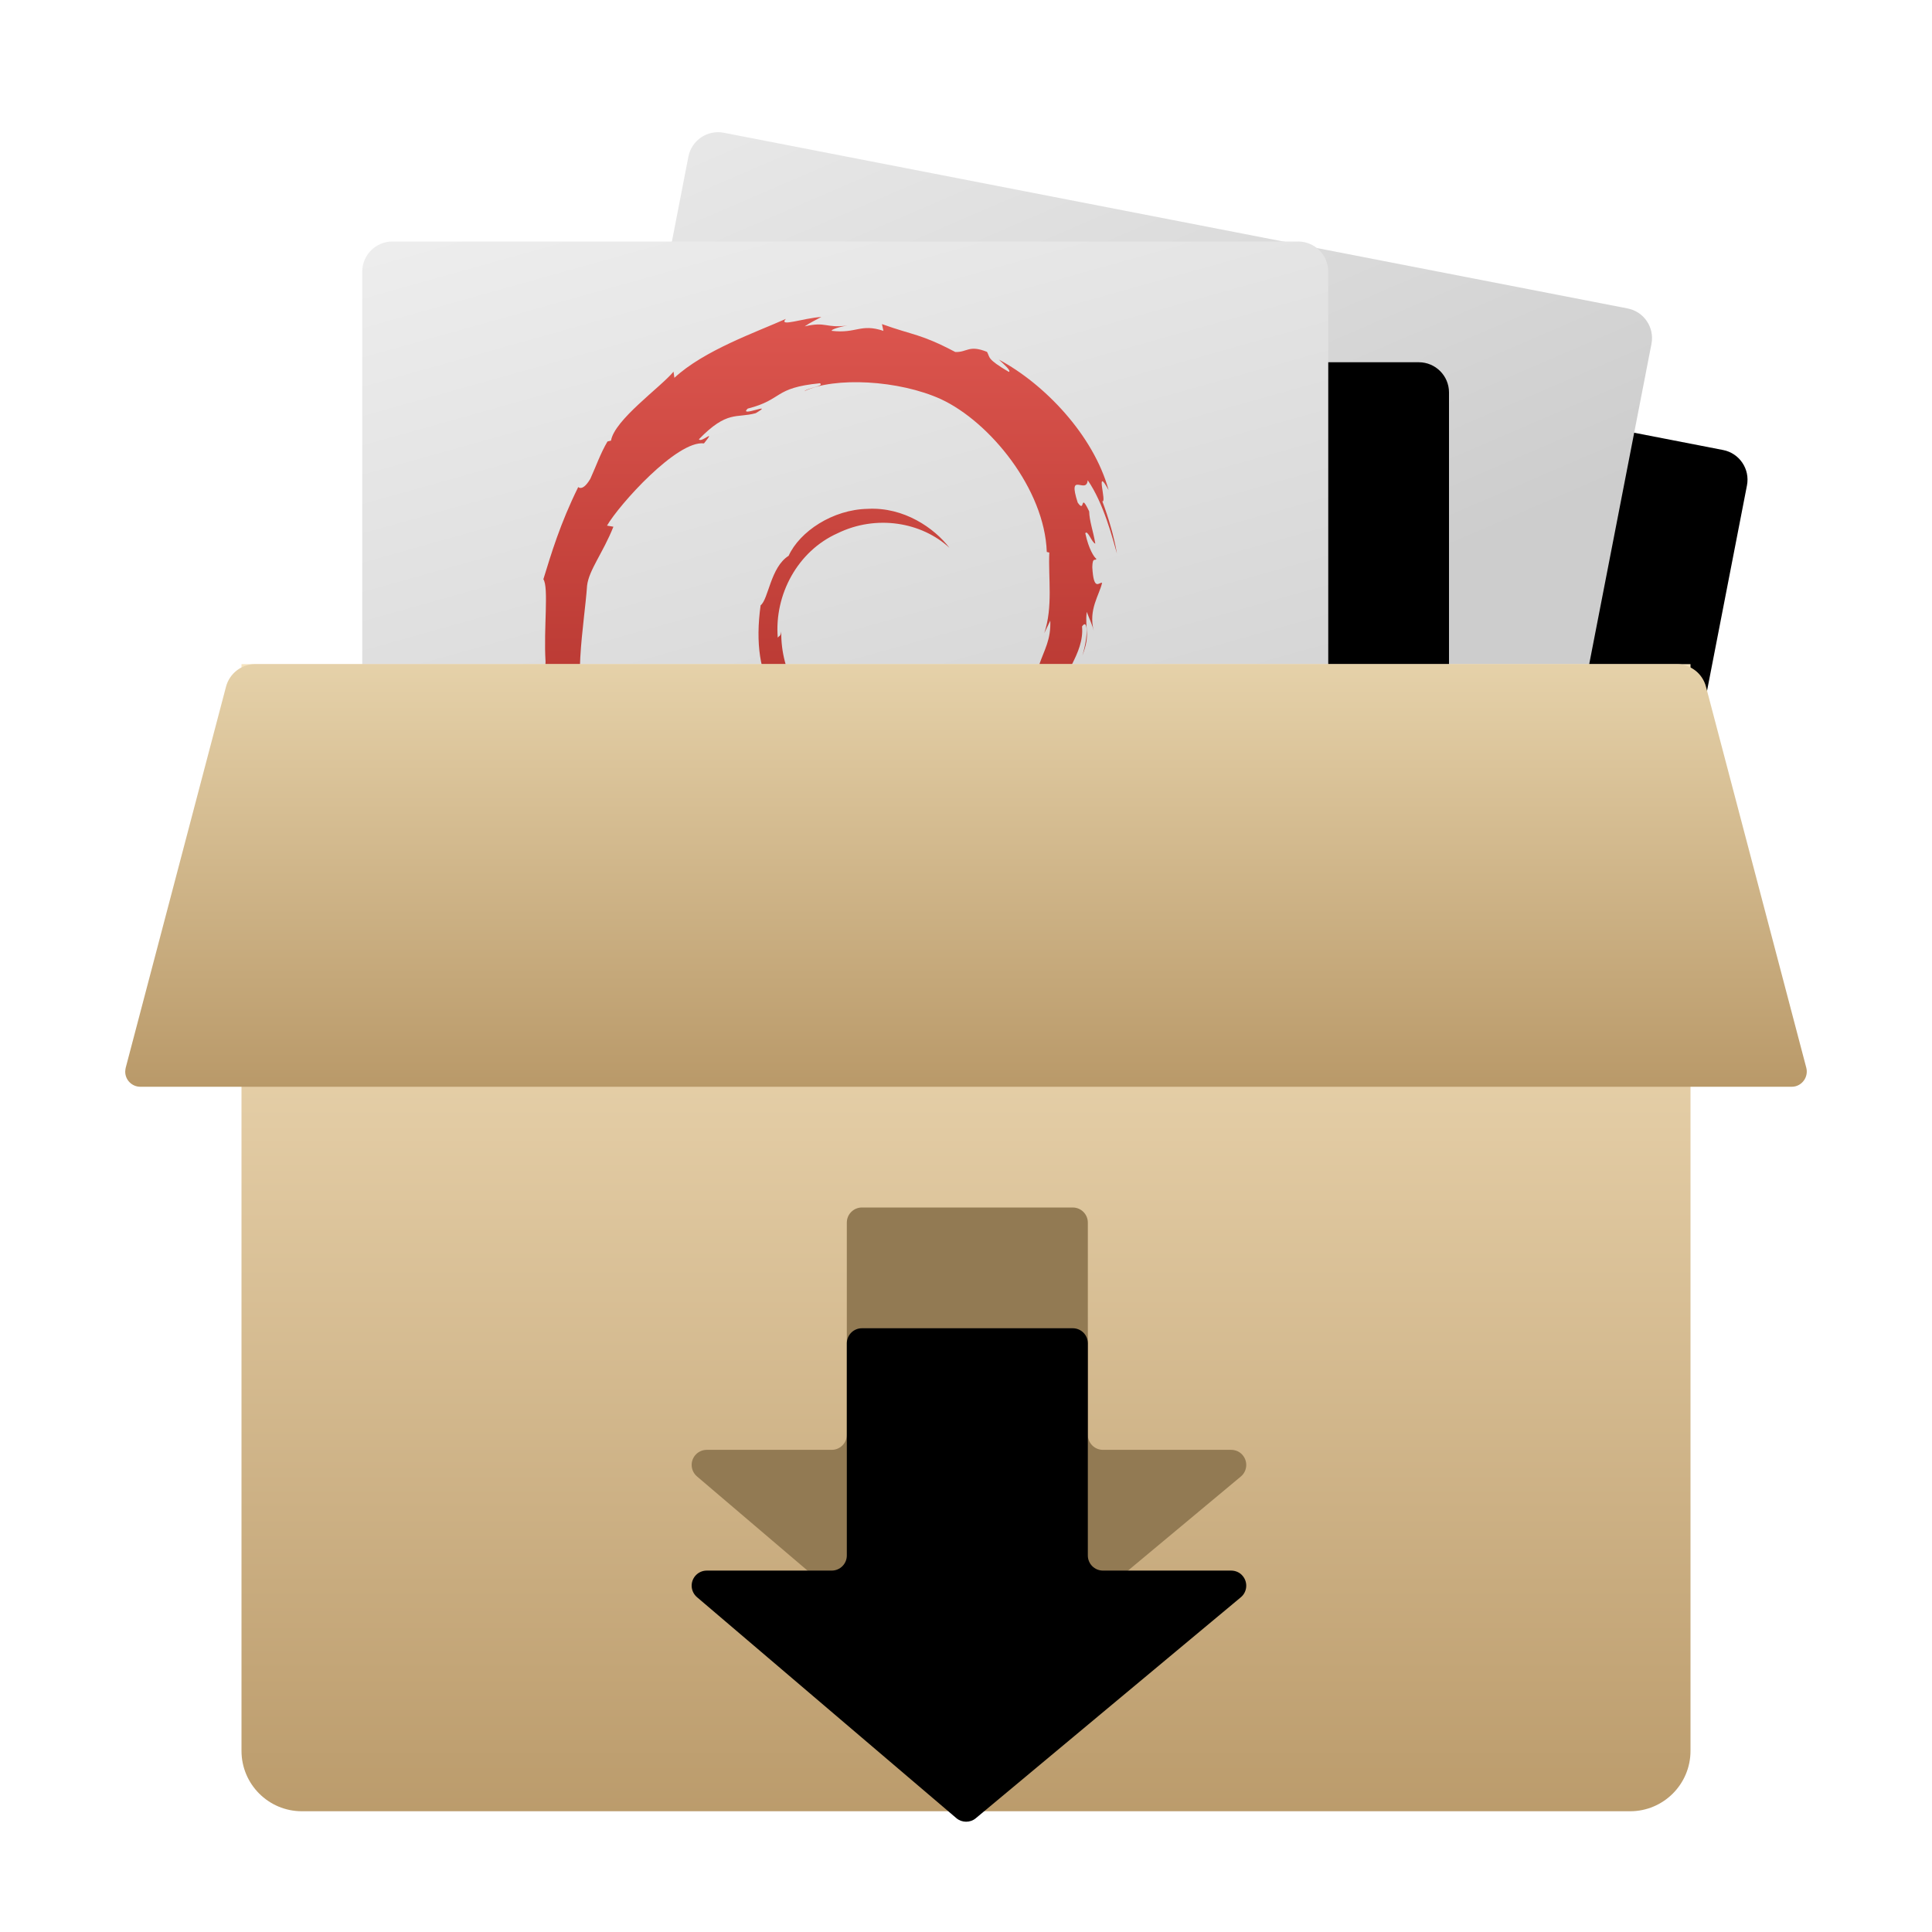 <svg xmlns="http://www.w3.org/2000/svg" xmlns:xlink="http://www.w3.org/1999/xlink" width="16" height="16" viewBox="0 0 16 16">
  <defs>
    <linearGradient id="deepin-deb-installer-c" x1="2.941%" x2="50%" y1="-20.587%" y2="50%">
      <stop offset="0%" stop-color="#EEE"/>
      <stop offset="100%" stop-color="#CDCDCD"/>
    </linearGradient>
    <path id="deepin-deb-installer-b" d="M0.25,0.125 L7.875,0.125 C8.013,0.125 8.125,0.237 8.125,0.375 L8.125,8.5 L2.27373675e-12,8.5 L2.27373675e-12,0.375 C2.27373675e-12,0.237 0.112,0.125 0.25,0.125 Z"/>
    <filter id="deepin-deb-installer-a" width="149.2%" height="147.8%" x="-12.3%" y="-11.9%" filterUnits="objectBoundingBox">
      <feOffset dx="1" dy="1" in="SourceAlpha" result="shadowOffsetOuter1"/>
      <feGaussianBlur in="shadowOffsetOuter1" result="shadowBlurOuter1" stdDeviation=".5"/>
      <feColorMatrix in="shadowBlurOuter1" values="0 0 0 0 0   0 0 0 0 0   0 0 0 0 0  0 0 0 0.061 0"/>
    </filter>
    <linearGradient id="deepin-deb-installer-f" x1="5.709%" x2="43.55%" y1="-30.94%" y2="112.173%">
      <stop offset="0%" stop-color="#F8F8F8"/>
      <stop offset="100%" stop-color="#C2C2C2"/>
    </linearGradient>
    <path id="deepin-deb-installer-e" d="M0.5,0.25 L8,0.25 C8.138,0.25 8.25,0.362 8.25,0.5 L8.25,8.75 L0.25,8.75 L0.25,0.5 C0.25,0.362 0.362,0.25 0.5,0.25 Z"/>
    <filter id="deepin-deb-installer-d" width="150%" height="147.1%" x="-12.5%" y="-11.8%" filterUnits="objectBoundingBox">
      <feOffset dx="1" dy="1" in="SourceAlpha" result="shadowOffsetOuter1"/>
      <feGaussianBlur in="shadowOffsetOuter1" result="shadowBlurOuter1" stdDeviation=".5"/>
      <feColorMatrix in="shadowBlurOuter1" values="0 0 0 0 0   0 0 0 0 0   0 0 0 0 0  0 0 0 0.061 0"/>
    </filter>
    <linearGradient id="deepin-deb-installer-g" x1="47.895%" x2="47.895%" y1="-1.471%" y2="101.471%">
      <stop offset="0%" stop-color="#DD564F"/>
      <stop offset="100%" stop-color="#9A201A"/>
    </linearGradient>
    <linearGradient id="deepin-deb-installer-h" x1="47.674%" x2="47.674%" y1="8.742%" y2="109.399%">
      <stop offset="0%" stop-color="#F6E4BF"/>
      <stop offset="9.441%" stop-color="#F0DCB7"/>
      <stop offset="100%" stop-color="#B59463"/>
    </linearGradient>
    <path id="deepin-deb-installer-i" d="M6.888,12.007 L5.853,12.007 C5.784,12.007 5.728,12.063 5.728,12.132 C5.728,12.168 5.744,12.203 5.772,12.227 L7.92,14.057 C7.966,14.096 8.034,14.097 8.081,14.058 L10.276,12.228 C10.329,12.184 10.336,12.105 10.292,12.052 C10.269,12.023 10.233,12.007 10.196,12.007 L9.134,12.007 C9.065,12.007 9.009,11.951 9.009,11.882 L9.009,10.125 C9.009,10.056 8.953,10 8.884,10 L7.138,10 C7.069,10 7.013,10.056 7.013,10.125 L7.013,11.882 C7.013,11.951 6.957,12.007 6.888,12.007 Z"/>
    <filter id="deepin-deb-installer-j" width="151%" height="171.8%" x="-25.6%" y="-36.4%" filterUnits="objectBoundingBox">
      <feGaussianBlur in="SourceAlpha" result="shadowBlurInner1" stdDeviation="1"/>
      <feOffset dy="1" in="shadowBlurInner1" result="shadowOffsetInner1"/>
      <feComposite in="shadowOffsetInner1" in2="SourceAlpha" k2="-1" k3="1" operator="arithmetic" result="shadowInnerInner1"/>
      <feColorMatrix in="shadowInnerInner1" values="0 0 0 0 0   0 0 0 0 0   0 0 0 0 0  0 0 0 0.328 0"/>
    </filter>
    <linearGradient id="deepin-deb-installer-k" x1="47.674%" x2="47.674%" y1="-1.31%" y2="109.399%">
      <stop offset="0%" stop-color="#E6D2AA"/>
      <stop offset="100%" stop-color="#B59463"/>
    </linearGradient>
  </defs>
  <g fill="none" fill-rule="evenodd">
    <g fill-rule="nonzero" transform="rotate(11 -1.938 30.44)">
      <use fill="#000" filter="url(#deepin-deb-installer-a)" xlink:href="#deepin-deb-installer-b"/>
      <use fill="url(#deepin-deb-installer-c)" xlink:href="#deepin-deb-installer-b"/>
    </g>
    <g fill-rule="nonzero" transform="translate(2.75 1.75)">
      <use fill="#000" filter="url(#deepin-deb-installer-d)" xlink:href="#deepin-deb-installer-e"/>
      <use fill="url(#deepin-deb-installer-f)" xlink:href="#deepin-deb-installer-e"/>
      <path fill="url(#deepin-deb-installer-g)" d="M5.948,3.39 L5.898,3.494 C5.972,3.274 5.93,3.034 5.94,2.826 L5.919,2.821 C5.901,2.299 5.447,1.744 5.043,1.556 C4.695,1.397 4.159,1.369 3.911,1.49 C3.945,1.46 4.081,1.447 4.04,1.424 C3.652,1.462 3.739,1.558 3.442,1.634 C3.36,1.712 3.68,1.571 3.508,1.672 C3.348,1.716 3.274,1.645 3.038,1.888 C3.059,1.922 3.188,1.788 3.08,1.922 C2.858,1.895 2.379,2.427 2.277,2.603 L2.33,2.612 C2.243,2.83 2.128,2.969 2.112,3.099 C2.09,3.42 1.977,4.004 2.133,4.184 L2.118,4.334 C2.14,4.376 2.156,4.42 2.182,4.46 L2.148,4.462 C2.312,4.978 2.324,4.472 2.542,5.008 C2.51,4.997 2.478,4.986 2.432,4.924 C2.427,4.971 2.499,5.112 2.585,5.222 L2.549,5.263 C2.597,5.35 2.641,5.369 2.674,5.399 C2.495,5.302 2.84,5.719 2.871,5.772 L2.899,5.723 C2.895,5.793 2.949,5.883 3.051,6.008 L3.136,6.005 C3.171,6.074 3.299,6.198 3.377,6.204 L3.325,6.271 C3.52,6.332 3.42,6.352 3.66,6.437 L3.611,6.352 C3.734,6.457 3.771,6.549 3.944,6.63 C4.183,6.713 4.215,6.68 4.46,6.75 C4.252,6.744 4.008,6.746 3.843,6.688 C2.72,6.386 1.693,5.077 1.768,3.729 C1.751,3.456 1.796,3.115 1.75,3.047 C1.814,2.839 1.889,2.586 2.038,2.285 C2.027,2.265 2.063,2.344 2.139,2.215 C2.185,2.114 2.223,2.004 2.281,1.906 L2.31,1.899 C2.34,1.726 2.716,1.461 2.828,1.328 L2.835,1.379 C3.079,1.152 3.514,1 3.758,0.891 C3.694,0.962 3.902,0.884 4.052,0.875 C4.005,0.901 3.958,0.922 3.914,0.953 C4.094,0.91 4.085,0.97 4.269,0.946 C4.205,0.955 4.126,0.981 4.139,0.99 C4.344,1.014 4.376,0.927 4.566,0.99 L4.554,0.934 C4.818,1.029 4.873,1.013 5.161,1.165 C5.261,1.169 5.272,1.103 5.424,1.164 C5.451,1.211 5.418,1.22 5.605,1.33 C5.626,1.322 5.568,1.27 5.522,1.228 C5.898,1.428 6.306,1.853 6.431,2.309 C6.314,2.095 6.419,2.418 6.379,2.401 C6.431,2.541 6.474,2.685 6.5,2.834 C6.465,2.712 6.39,2.417 6.258,2.227 C6.247,2.35 6.088,2.142 6.175,2.412 C6.241,2.508 6.189,2.315 6.27,2.485 C6.272,2.566 6.303,2.646 6.321,2.752 C6.293,2.747 6.258,2.635 6.238,2.666 C6.266,2.799 6.313,2.868 6.33,2.878 C6.321,2.9 6.298,2.857 6.296,2.947 C6.307,3.155 6.355,3.067 6.377,3.077 C6.354,3.179 6.262,3.299 6.308,3.474 C6.295,3.421 6.269,3.368 6.25,3.317 C6.232,3.467 6.284,3.496 6.214,3.678 C6.264,3.514 6.259,3.367 6.211,3.438 C6.232,3.67 6.026,3.849 6.048,3.996 L5.988,3.914 C5.826,4.148 5.985,4.043 5.874,4.22 C5.915,4.151 5.853,4.192 5.906,4.113 C5.871,4.115 5.749,4.261 5.638,4.347 C5.202,4.694 4.681,4.74 4.177,4.553 C4.158,4.569 4.267,4.654 4.348,4.695 C4.54,4.766 4.757,4.769 4.928,4.762 C4.559,4.916 3.853,4.606 3.622,4.196 C3.675,4.207 3.853,4.484 3.987,4.529 C3.908,4.466 3.847,4.386 3.79,4.304 C3.897,4.426 4.027,4.526 4.169,4.592 C4.16,4.557 4.208,4.55 4.141,4.505 C3.714,4.18 3.461,3.903 3.549,3.263 C3.614,3.214 3.631,2.947 3.781,2.853 C3.872,2.653 4.145,2.469 4.437,2.464 C4.735,2.448 4.987,2.622 5.113,2.787 C4.883,2.574 4.507,2.509 4.185,2.667 C3.857,2.814 3.662,3.173 3.691,3.531 C3.703,3.513 3.714,3.524 3.72,3.48 C3.71,4.175 4.474,4.685 5.024,4.427 L5.03,4.442 C5.253,4.381 5.225,4.332 5.371,4.232 C5.359,4.255 5.272,4.315 5.324,4.316 C5.395,4.297 5.616,4.092 5.726,3.996 C5.776,3.889 5.699,3.938 5.769,3.804 L5.854,3.761 C5.901,3.625 5.954,3.548 5.948,3.39 Z"/>
    </g>
    <path fill="url(#deepin-deb-installer-h)" fill-rule="nonzero" d="M2,5.5 L14,5.5 L14,14.5 C14,14.776 13.776,15 13.5,15 L2.5,15 C2.224,15 2,14.776 2,14.5 L2,5.5 L2,5.5 Z"/>
    <g fill-rule="nonzero">
      <use fill="#927A53" xlink:href="#deepin-deb-installer-i"/>
      <use fill="#000" filter="url(#deepin-deb-installer-j)" xlink:href="#deepin-deb-installer-i"/>
    </g>
    <path fill="url(#deepin-deb-installer-k)" fill-rule="nonzero" d="M2.114,5.5 L13.886,5.5 C14,5.5 14.099,5.577 14.128,5.686 L14.959,8.843 C14.976,8.91 14.936,8.978 14.87,8.996 C14.859,8.999 14.849,9 14.838,9 L1.162,9 C1.093,9 1.037,8.944 1.037,8.875 C1.037,8.864 1.039,8.854 1.041,8.843 L1.872,5.686 C1.901,5.577 2,5.5 2.114,5.5 Z"/>
  </g>
</svg>
